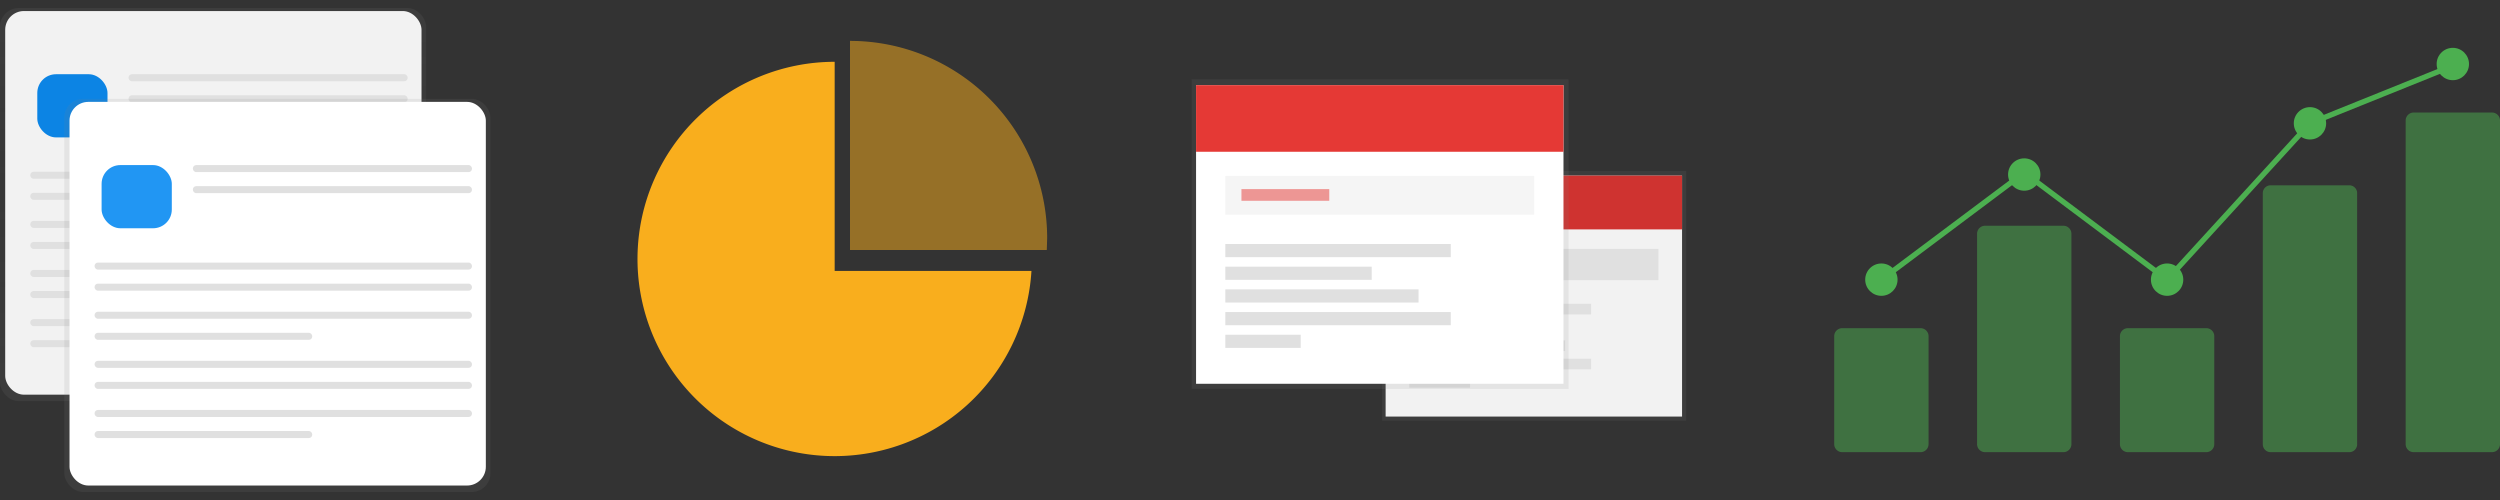 <svg xmlns="http://www.w3.org/2000/svg" xmlns:xlink="http://www.w3.org/1999/xlink" width="600" height="120"><rect width="100%" height="100%" fill="#333333" stroke="none"/><style><![CDATA[.B{fill-opacity:.502}.C{fill:#e0e0e0}.D{fill-opacity:.251}.E{fill:#e53935}]]></style><defs><linearGradient id="A" x1="519.121" y1="123.678" x2="519.121" y2="29.316" gradientUnits="userSpaceOnUse"><stop stop-opacity=".25" stop-color="gray" offset="0"/><stop stop-opacity=".12" stop-color="gray" offset=".535"/><stop stop-opacity=".251" stop-color="gray" offset="1"/></linearGradient><path id="B" d="M460.933 108.519h-18.801a1.923 1.923 0 0 1-1.92-1.92V80.681a1.923 1.923 0 0 1 1.92-1.92h18.801a1.923 1.923 0 0 1 1.92 1.92v25.918a1.923 1.923 0 0 1-1.92 1.92z"/></defs><rect x="467.983" y="29.316" width="102.276" height="94.362" rx="4.5" fill="url(#A)" transform="translate(-467.983 -27.4)" opacity=".5"/><rect x="1.248" y="2.648" width="99.917" height="92.074" rx="4.5" fill="#f2f2f2"/><rect x="8.949" y="17.813" width="16.85" height="15.165" rx="4.5" fill="#0c84e4"/><g class="C"><rect x="30.854" y="17.813" width="66.985" height="1.685" rx=".797"/><rect x="30.854" y="22.868" width="66.985" height="1.685" rx=".797"/><rect x="7.264" y="41.216" width="90.576" height="1.685" rx=".797"/><rect x="7.264" y="46.272" width="90.576" height="1.685" rx=".797"/><rect x="7.264" y="53.012" width="90.576" height="1.685" rx=".797"/><rect x="7.264" y="58.067" width="52.236" height="1.685" rx=".797"/><rect x="7.264" y="64.791" width="90.576" height="1.685" rx=".797"/><rect x="7.264" y="69.846" width="90.576" height="1.685" rx=".797"/><rect x="7.264" y="76.586" width="90.576" height="1.685" rx=".797"/><rect x="7.264" y="81.641" width="52.236" height="1.685" rx=".797"/></g><rect x="15.436" y="23.721" width="102.276" height="94.362" rx="4.5" fill="gray" opacity=".5" class="D"/><rect x="16.684" y="24.453" width="99.917" height="92.074" rx="4.5" fill="#fff"/><rect x="24.384" y="39.619" width="16.85" height="15.165" rx="4.5" fill="#2196f3"/><g class="C"><rect x="46.29" y="39.619" width="66.985" height="1.685" rx=".797"/><rect x="46.29" y="44.674" width="66.985" height="1.685" rx=".797"/><rect x="22.699" y="63.022" width="90.576" height="1.685" rx=".797"/><rect x="22.699" y="68.077" width="90.576" height="1.685" rx=".797"/><rect x="22.699" y="74.817" width="90.576" height="1.685" rx=".797"/><rect x="22.699" y="79.872" width="52.236" height="1.685" rx=".797"/><rect x="22.699" y="86.596" width="90.576" height="1.685" rx=".797"/><rect x="22.699" y="91.651" width="90.576" height="1.685" rx=".797"/><rect x="22.699" y="98.391" width="90.576" height="1.685" rx=".797"/><rect x="22.699" y="103.447" width="52.236" height="1.685" rx=".797"/></g><path d="M331.7 41.02h72.986v59.948H331.7z" fill="gray" opacity=".5" class="D"/><path d="M332.55 42.154h71.144v57.822H332.55z" fill="#f2f2f2"/><path d="M332.55 42.154h71.144V55.05H332.55z" class="E"/><path d="M332.55 42.154h71.144V55.05H332.55z" opacity=".1"/><path d="M338.219 59.727h59.806v7.511h-59.806zm0 13.18h43.65v2.551h-43.65zm0 4.393h28.344v2.551h-28.344zm0 4.394h37.414v2.551h-37.414zm0 4.393h43.65v2.551h-43.65zm0 4.393h14.597v2.551h-14.597z" class="C"/><path d="M286 19.032h90.464v74.304H286z" fill="gray" opacity=".5" class="D"/><path d="M287.054 20.438h88.181v71.669h-88.181z" fill="#fff"/><path d="M287.054 20.438h88.181v15.985h-88.181z" class="E"/><path d="M294.08 42.219h74.128v9.31H294.08z" fill="#f5f5f5"/><path d="M294.08 58.556h54.103v3.162H294.08zm0 5.445h35.132v3.162H294.08zm0 5.445h46.374v3.162H294.08zm0 5.446h54.103v3.162H294.08zm0 5.445h18.093v3.162H294.08z" class="C"/><path d="M297.945 45.381h21.079v2.811h-21.079z" class="B E"/><g fill="#f9ae1d"><path d="M251.229 60l.089-2.868A47.318 47.318 0 0 0 204 9.815V60z" class="B"/><path d="M200.32 65.019V14.833a47.318 47.318 0 1 0 47.229 50.185z"/></g><g fill="#4caf50"><use xlink:href="#B" class="B"/><path d="M495.219 108.519h-18.801a1.923 1.923 0 0 1-1.92-1.92V56.098a1.923 1.923 0 0 1 1.92-1.92h18.801a1.923 1.923 0 0 1 1.92 1.92v50.501a1.923 1.923 0 0 1-1.92 1.92z" class="B"/><use xlink:href="#B" x="68.573" class="B"/><path d="M563.793 108.519h-18.801a1.881 1.881 0 0 1-1.92-1.833V46.307a1.881 1.881 0 0 1 1.92-1.833h18.801a1.881 1.881 0 0 1 1.92 1.833v60.379a1.881 1.881 0 0 1-1.92 1.833zm34.287 0h-18.801a1.923 1.923 0 0 1-1.92-1.92V28.927a1.923 1.923 0 0 1 1.92-1.92h18.801a1.923 1.923 0 0 1 1.92 1.92v77.671a1.923 1.923 0 0 1-1.92 1.92z" class="B"/><circle cx="451.532" cy="67.116" r="3.882"/><circle cx="485.819" cy="41.886" r="3.882"/><circle cx="520.105" cy="67.116" r="3.882"/><circle cx="554.392" cy="29.595" r="3.882"/><circle cx="588.679" cy="15.362" r="3.882"/><path d="M451.92 67.634l-.775-1.035 34.675-25.972 34.204 25.62 33.991-37.196.136-.055 34.287-13.814.484 1.2-34.15 13.759-34.583 37.846-34.368-25.742z"/></g></svg>
